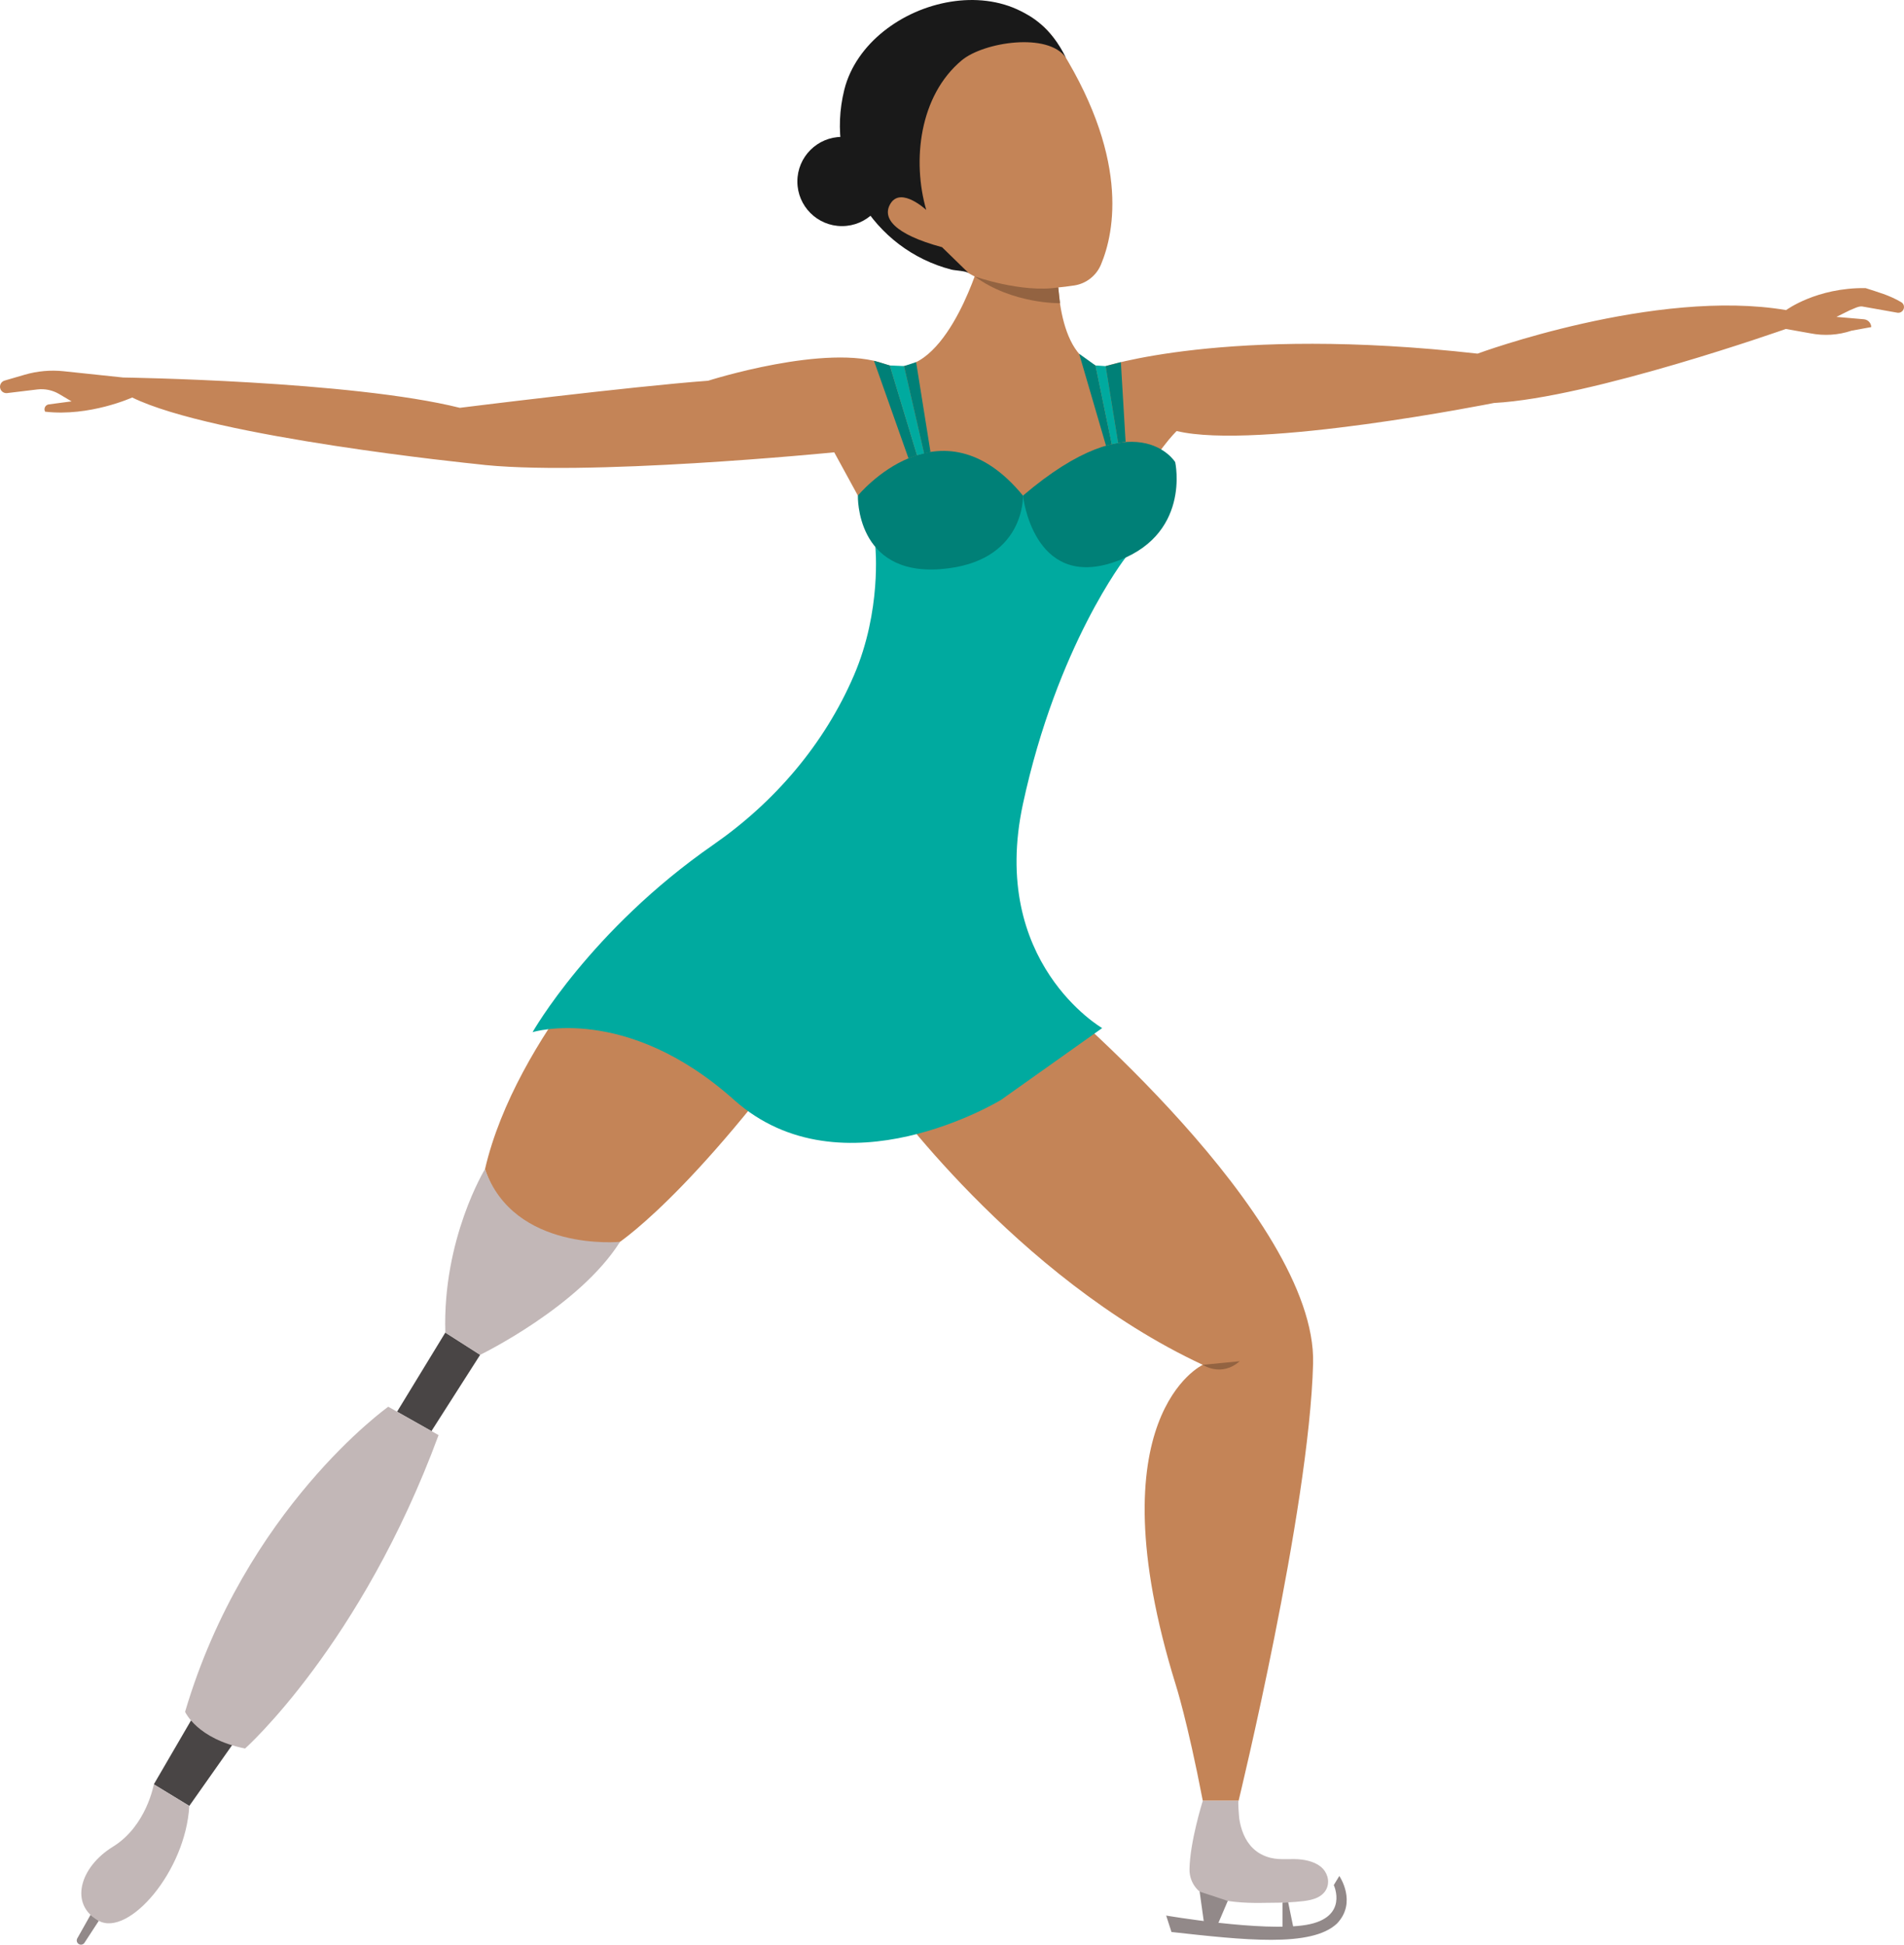 <svg id="_Слой_2" xmlns="http://www.w3.org/2000/svg" width="1057.35" height="1080" viewBox="0 0 1057.35 1080"><g id="Sportsman06_231276956"><g id="Sportsman06_231276956-2"><path d="M50.28 1063.44l4.58 3.32-7.88 12.09c-.6 1.02-1.86 1.43-2.94.96h0c-1.23-.53-1.77-1.98-1.18-3.19l7.42-13.18z" fill="#928989"/><path d="M492.34 100.8c0 13.68-11.09 24.77-24.77 24.77s-24.77-11.09-24.77-24.77 11.09-24.77 24.77-24.77 24.77 11.09 24.77 24.77z" fill="#191919"/><path d="M490.31 606.13s73.06 103.15 177.64 151.85c0 0-61.24 28.29-15.04 177.64.0.0 6.45 19.88 15.04 64.47h19.88s39.22-161.17 41.37-242.83C731.35 675.6 582 550.97 582 550.97l-91.69 55.16z" fill="#c48457"/><path d="M247.3 740.07 220.5 784.02 239.59 794.79 266.64 752.43 247.3 740.07z" fill="#494545"/><path d="M269.33 649.28s15.04 53.18 71.99 42.44c0 0 41.37-25.25 114.97-128.4l-98.85-58.02s-70.91 69.84-88.1 143.98z" fill="#c48457"/><path d="M85.42 990.96 105.12 1002.96 130.73 966.6 107.63 952.81 85.42 990.96z" fill="#494545"/><path d="M269.33 649.28s-23.64 38.68-22.03 90.79l19.34 12.36s54.98-26.68 77.67-62.76c0 0-58.87 5.82-74.99-40.39z" fill="#c2b7b7"/><path d="M612.08 203.92s68.77-23.28 208.44-7.52c0 0 98.85-36.53 171.37-24.18.0.0 16.84-12.55 44.1-12.22 6.89 2.29 12.97 3.79 19.87 7.85 1.52.89 1.92 2.93.97 4.42h0c-.62.97-1.72 1.52-2.87 1.45l-19.96-3.54c-2.16-.14-4.73 1.38-6.75 2.13l-7.42 3.68 15.24 1.32c2.27.2 4.03 2.06 4.1 4.34h0l-10.95 2c-7.38 2.48-15.27 2.98-22.9 1.46l-13.59-2.42s-108.15 38.27-162.07 41.11c0 0-131.62 26.32-176.21 15.58.0.0-12.38 11.69-23.66 35.87h-153.38l-13.14-24.05s-140.21 13.97-199.31 6.45c0 0-145.41-14.68-190.54-36.89.0.0-23.64 10.74-48.35 7.88h0c-.95-1.69.1-3.8 2.02-4.06l12.66-1.67-6.89-4.07c-3.66-2.16-7.94-3.06-12.16-2.55l-16.72 2.02c-1.52.18-2.99-.63-3.64-2.02H.34c-.93-1.98.13-4.32 2.22-4.93l11.14-3.25c7.03-2.05 14.4-2.71 21.68-1.94l33.02 3.49s126.78 1.79 186.95 16.83c0 0 94.55-11.82 137.89-15.04.0.0 66.26-21.13 98.13-9.31 31.88 11.82 51.93-54.62 51.93-54.62h44.05s-2.15 52.11 24.71 56.41z" fill="#c48457"/><path d="M667.95 1000.09s-7.18 22.79-7.38 38.08c-.09 6.98 4.34 13.27 11.02 15.28 9.43 2.83 19.3 3.51 29.09 3.35 6.36-.1 12.74.0 19.08-.58 5.16-.47 11.68-.89 15.4-4.99 3.1-3.43 3.05-8.35.53-12.09-2.72-4.04-7.92-5.72-12.54-6.36-5.89-.81-11.78.44-17.59-1.01-3.63-.9-7.01-2.65-9.71-5.25-4.56-4.38-6.79-10.61-7.68-16.75-.08-.55-.84-9.69-.34-9.69h-19.88z" fill="#c2b7b7"/><path d="M295.77 573.23s51.7-16.12 111.87 37.61c60.17 53.72 148.27.0 148.27.0l56.16-39.87s-62.97-36.41-43.99-124.52c18.98-88.1 56.99-136.79 56.99-136.79l-56.99-34.41-81.97 28.5s3.58 35.31-11.84 71.21c-16.42 38.24-44 70.48-78.19 94.21-68.15 47.3-100.33 104.06-100.33 104.06z" fill="#00aa9f"/><path d="M85.42 990.96s-4.05 23.15-22.68 34.62c-18.62 11.46-24.35 32.23-7.88 41.19 16.48 8.95 48.22-27.33 50.26-63.8l-19.7-12z" fill="#c2b7b7"/><path d="M647.6 1063.84s53.81 9.22 77.72 5.19c23.91-4.03 15.37-22.12 15.37-22.12l3.07-5.05s10.08 14.59-1.33 26.45c-14.24 13.39-51.84 9.09-91.87 4.66l-2.95-9.13z" fill="#928989"/><path d="M712.24 1056.64V1071.77H718.51L715.38 1056.52 712.24 1056.64z" fill="#928989"/><path d="M666.19 1050.53 668.73 1068.73 675.89 1069.62 681.82 1055.71 666.19 1050.53z" fill="#928989"/><path d="M476.4 275.25s45.84-55.87 91.69.0c0 0 1.43 37.25-45.84 40.83-47.28 3.58-45.84-40.83-45.84-40.83z" fill="#008077"/><path d="M652.61 256.63s-21.49-35.1-84.52 18.62c0 0 5.46 51.57 49.65 37.25 44.19-14.33 34.88-55.87 34.88-55.87z" fill="#008077"/><path d="M215.61 781.26s-79.51 56.59-112.82 169.4c0 0 6.45 15.04 33.31 20.41.0.0 64.47-57.48 107.45-174.06l-27.94-15.76z" fill="#c2b7b7"/><path d="M528.54 143.45s14.26 23.34 68.07 15.08c6.62-1.02 12.21-5.43 14.8-11.61 7.58-18.08 16.26-60.56-25.54-124.54-3.86-5.9-9.26-10.65-15.66-13.6l-9.81-4.53c-10.38-4.79-22.7-1.2-28.89 8.41l-35.77 55.58 15.76 45.84s-12.18-12.89-21.49-2.15c-9.31 10.74 13.3 31.52 38.53 31.52z" fill="#c48457"/><path d="M538.04 151.78c-1.39-1.35-7.75-1.54-9.64-2.03-43.53-11.23-70.51-55.75-59.54-99.89 3.22-12.96 11.43-24.14 21.76-32.41 10.71-8.57 23.77-14.3 37.31-16.49 13.15-2.13 27.09-.84 39.07 5.27 5.22 2.66 16.52 8.5 24.97 25.92-9.64-14.38-45.66-8.86-57.9 1.36-23.53 19.65-27.6 55.72-19.7 83.09.0.0-13.79-12.89-19.7-3.76-5.18 8 1.61 17.19 28.47 24.44.0.0 14.89 14.5 14.89 14.51z" fill="#191919"/><path d="M541.27 153.53s26.12 9.27 46.42 6.12l.96 8.74s-26.3.58-47.38-14.87z" fill="#936341"/><path d="M667.95 757.98s10.25 7 20.5-2l-20.5 2z" fill="#936341"/><path d="M599.29 196.48 614.2 247.53 617.4 246.69 608.34 202.96 599.29 196.48z" fill="#008077"/><path d="M620.93 245.99 617.4 246.69 608.34 202.96 614.01 203.33 620.93 245.99z" fill="#00aa9f"/><path d="M625.08 245.36 622.45 201.12 614.01 203.33 620.93 245.99 625.08 245.36z" fill="#008077"/><path d="M485.34 200.36 504.51 254.53 509.24 252.85 494.13 202.96 485.34 200.36z" fill="#008077"/><path d="M513.2 251.82 502.05 203.3 494.13 202.96 509.24 252.85 513.2 251.82z" fill="#00aa9f"/><path d="M508.75 201.12 502.05 203.3 513.2 251.82 516.73 251.02 508.75 201.12z" fill="#008077"/></g></g></svg>